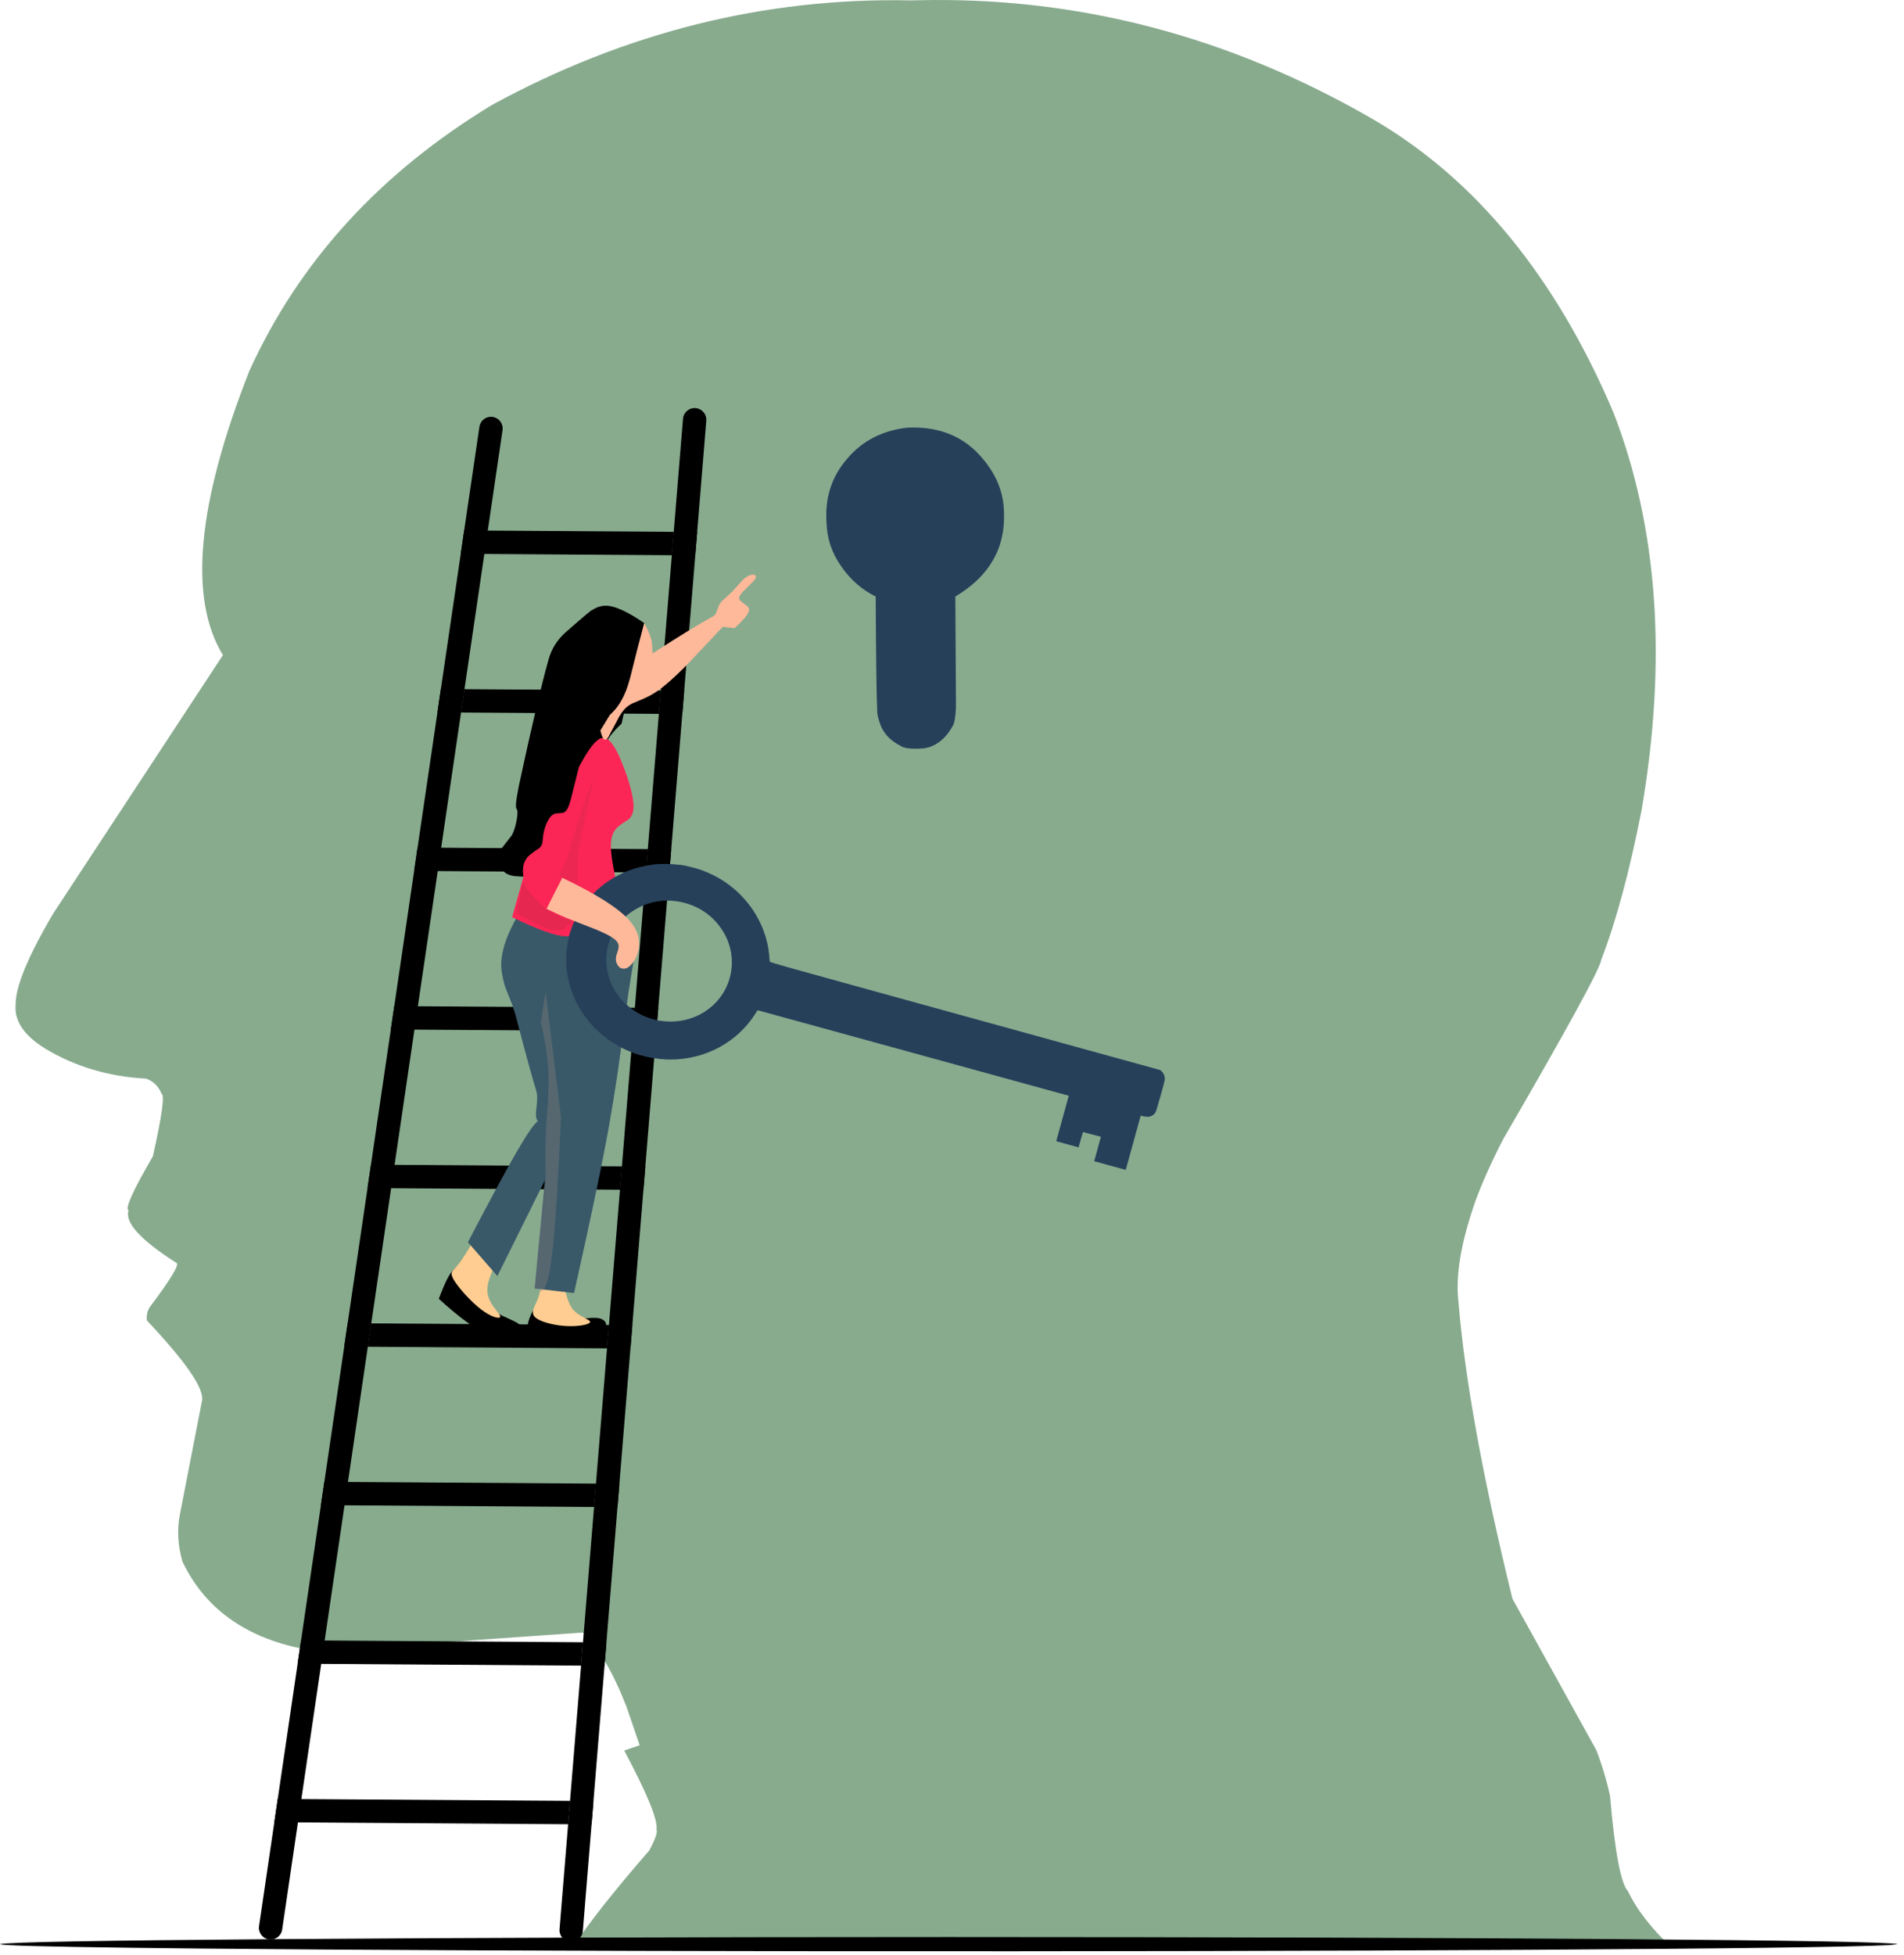 <svg width="301" height="309" viewBox="0 0 301 309" fill="none" xmlns="http://www.w3.org/2000/svg">
<path d="M156.785 61.508L157.217 61.51C163.93 61.753 169.265 64.054 173.224 68.413C177.477 73.274 179.455 78.456 179.158 83.958C178.893 92.937 174.34 99.608 165.499 103.969L163.666 130.401C163.542 132.553 163.222 134.318 162.706 135.696C160.625 139.022 158.07 140.79 155.043 141C151.955 140.998 150.062 140.636 149.362 139.914C147.308 138.707 145.883 137.081 145.087 135.035C144.509 133.219 144.286 131.785 144.417 130.734C144.463 128.005 145.043 118.597 146.158 102.511C142.825 100.552 140.154 97.849 138.145 94.403C136.058 90.953 135.118 87.232 135.324 83.241C135.373 77.149 137.471 72.066 141.619 67.993C145.608 63.94 150.663 61.779 156.785 61.508ZM144.984 0.042L143.931 0.059C120.922 -0.405 98.889 5.094 77.831 16.554C60.069 27.304 47.256 41.347 39.39 58.683C31.159 79.621 29.775 94.569 35.238 103.526L8.442 144.318C4.426 151.118 2.436 155.936 2.472 158.775C2.236 161.314 3.78 163.615 7.102 165.68C11.809 168.541 17.151 170.135 23.127 170.46C24.277 170.893 25.086 171.697 25.555 172.872C26.052 173.098 25.59 176.381 24.17 182.723C20.965 188.242 19.686 191.091 20.334 191.27C19.68 193.17 22.18 195.927 27.833 199.541C28.521 199.629 27.119 201.992 23.628 206.63C23.273 207.236 23.136 207.915 23.217 208.668C29.357 215.184 32.266 219.396 31.945 221.304L28.447 239.281C27.972 241.702 28.102 244.197 28.837 246.766C32.621 254.686 39.676 259.409 50.002 260.936L92.137 257.986C94.627 260.365 96.933 264.287 99.056 269.752L101.125 275.798L98.677 276.63C102.327 283.469 104.028 287.628 103.78 289.108C103.983 289.504 103.608 290.604 102.655 292.409C97.104 298.792 93.057 303.916 90.516 307.781L264.264 307.783C261.013 304.692 258.716 301.727 257.375 298.89C256.24 297.695 255.292 292.677 254.531 283.837C254.019 281.443 253.298 279.023 252.365 276.576L239.099 252.645C234.414 233.558 231.568 217.909 230.562 205.698C230.078 201.589 230.971 196.293 233.242 189.812C234.302 186.922 235.771 183.649 237.649 179.993C247.793 162.528 252.956 153.087 253.14 151.671C255.485 145.596 257.603 137.751 259.496 128.137C263.591 104.327 262.109 83.332 255.051 65.151C245.923 43.702 233.239 28.255 216.998 18.81C194.244 5.676 170.24 -0.58 144.984 0.042Z" fill="#88AB8E"/>
<path d="M217.478 74.836C216.008 95.88 216.338 114.753 218.469 131.456C218.513 131.799 218.534 132.145 218.533 132.491C218.517 136.762 217.887 141.004 216.643 145.215C216.543 145.554 216.421 145.885 216.277 146.207C207.275 166.352 195.39 180.409 180.623 188.374L181.456 187.856C168.058 197.388 153.56 200.485 137.963 197.148L138.284 197.21C126.764 195.237 116.117 187.453 106.345 173.859L106.683 174.297C99.639 165.812 96.153 148.033 96.223 120.961C96.223 120.913 96.224 120.863 96.225 120.815C96.475 108.891 101.077 92.321 110.031 71.102C110.189 70.726 110.376 70.364 110.59 70.017C128.017 41.791 152.418 25.467 183.793 21.042C183.861 21.033 183.929 21.024 183.996 21.017C211.226 17.891 231.625 28.409 245.193 52.569C247.342 56.395 245.982 61.238 242.156 63.386C238.33 65.534 233.488 64.174 231.339 60.349C221.219 42.328 206.042 34.479 185.808 36.802L186.012 36.776C159.559 40.506 138.925 54.368 124.11 78.364L124.67 77.279C116.505 96.629 112.318 111.252 112.11 121.148L112.112 121.002C112.052 144.235 114.317 158.617 118.908 164.148C119.026 164.289 119.139 164.435 119.246 164.585C126.485 174.654 133.725 180.309 140.967 181.549C141.073 181.568 141.181 181.588 141.287 181.611C152.326 183.972 162.646 181.739 172.246 174.909C172.513 174.719 172.791 174.546 173.079 174.39C184.675 168.135 194.239 156.58 201.771 139.724L201.405 140.716C202.22 137.953 202.633 135.192 202.644 132.431L202.708 133.466C200.445 115.727 200.085 95.815 201.628 73.729C201.933 69.352 205.729 66.052 210.106 66.358C214.483 66.663 217.783 70.459 217.478 74.836Z" fill="#88AB8E"/>
<path d="M198.275 34.568C197.714 37.716 197.636 42.089 198.039 47.686L203.013 87.517C203.005 103.387 202.717 111.634 202.15 112.259C201.963 117.289 198.611 125.966 192.095 138.291C189.621 142.871 185.347 148.143 179.272 154.108C165.404 167.615 152.301 169.871 139.963 160.878C123.366 148.007 115.529 131.285 116.454 110.714C116.466 100.082 119.023 88.204 124.126 75.081C131.253 59.012 138.979 47.237 147.302 39.757C158.803 30.59 167.172 26.256 172.41 26.753C179.804 26.331 188.419 29.283 198.255 35.607L198.275 34.568Z" fill="#88AB8E"/>
<path d="M143.338 67.592L143.33 67.593C139.433 68.06 136.306 69.685 133.951 72.468C131.495 75.272 130.398 78.622 130.66 82.518C130.721 85.079 131.502 87.414 133.003 89.52C134.436 91.601 136.248 93.187 138.439 94.278L138.433 94.279C138.493 104.457 138.573 110.41 138.675 112.135C138.644 112.826 138.857 113.738 139.313 114.871L139.317 114.878C139.932 116.165 140.933 117.148 142.319 117.829L142.313 117.829C142.836 118.263 144.078 118.407 146.041 118.26L146.051 118.259C148.004 117.975 149.572 116.71 150.753 114.463L150.763 114.436C151.028 113.526 151.149 112.381 151.125 111L151.027 94.272L151.021 94.273C156.411 91.066 158.977 86.6 158.717 80.873C158.642 77.337 157.129 74.12 154.179 71.219L154.177 71.218C151.436 68.62 147.915 67.406 143.616 67.573L143.612 67.573L143.338 67.592Z" fill="#27405A"/>
<path d="M300.018 307.235L298.648 307.388C292.158 307.696 273.167 307.943 241.675 308.127C209.965 308.312 172.625 308.387 129.654 308.352C88.643 308.303 55.844 308.16 31.256 307.924C23.378 307.847 16.889 307.763 11.789 307.673L5.359 307.534C1.826 307.438 0.04 307.339 0 307.235C1.072 306.915 15.718 306.65 43.937 306.438C72.155 306.226 107.513 306.116 150.009 306.108C192.505 306.116 227.862 306.227 256.081 306.439C284.3 306.65 298.945 306.916 300.018 307.235Z" fill="black"/>
<path d="M106.512 84.049L106.21 87.742L76.57 87.543L72.839 87.518L73.382 83.826L77.112 83.851L106.512 84.049Z" fill="black"/>
<path d="M106.512 84.05L110.217 84.075L110.217 84.076L109.915 87.767L106.21 87.742L106.512 84.05Z" fill="black"/>
<path d="M69.698 108.883L73.428 108.909L72.886 112.6L69.155 112.575L69.698 108.883Z" fill="black"/>
<path d="M104.462 109.117L108.167 109.142L107.865 112.835L104.161 112.811L104.462 109.117Z" fill="black"/>
<path d="M104.462 109.116L104.16 112.81L72.886 112.599L73.428 108.909L104.462 109.116Z" fill="black"/>
<path d="M66.014 133.94L65.743 135.786L65.471 137.63L66.014 133.94Z" fill="black"/>
<path d="M102.413 134.185L102.111 137.878L69.201 137.656L65.471 137.631L66.014 133.94L69.744 133.965L102.413 134.185Z" fill="black"/>
<path d="M102.413 134.185L106.118 134.21L105.816 137.902L102.111 137.878L102.413 134.185Z" fill="black"/>
<path d="M62.322 159.052L62.059 160.842L61.818 162.482L62.322 159.052Z" fill="black"/>
<path d="M100.363 159.252L100.061 162.945L65.518 162.713L61.788 162.688L62.33 158.997L66.061 159.021L100.363 159.252Z" fill="black"/>
<path d="M58.646 184.054L58.375 185.899L58.151 187.417L58.646 184.054Z" fill="black"/>
<path d="M98.313 184.32L98.011 188.013L61.834 187.769L58.103 187.745L58.646 184.054L62.377 184.079L98.313 184.32Z" fill="black"/>
<path d="M54.962 209.11L54.69 210.956L54.488 212.33L54.962 209.11Z" fill="black"/>
<path d="M58.693 209.135L58.15 212.827L54.419 212.802L54.962 209.111L58.693 209.135Z" fill="black"/>
<path d="M51.261 234.282L51.007 236.013L50.826 237.244L51.261 234.282Z" fill="black"/>
<path d="M94.214 234.456L93.912 238.148L54.466 237.883L50.735 237.858L51.278 234.167L55.009 234.193L94.214 234.456Z" fill="black"/>
<path d="M97.919 234.481L97.617 238.173L93.912 238.149L94.214 234.456L97.919 234.481Z" fill="black"/>
<path d="M92.165 259.524L92.147 259.741L91.862 263.216L50.782 262.94L47.051 262.916L47.425 260.371L47.594 259.225L51.324 259.251L92.165 259.524Z" fill="black"/>
<path d="M92.164 259.524L95.869 259.549L95.567 263.241L91.862 263.217L92.164 259.524Z" fill="black"/>
<path d="M90.115 284.591L89.813 288.284L47.098 287.997L43.715 287.976C43.6 287.974 43.487 287.962 43.377 287.941L43.91 284.282L47.64 284.307L90.115 284.591Z" fill="black"/>
<path d="M90.115 284.592L93.82 284.618L93.518 288.309L89.813 288.285L90.115 284.592Z" fill="black"/>
<path d="M43.91 284.282L43.901 284.347L43.372 287.94L43.91 284.282Z" fill="black"/>
<path d="M75.771 67.699L75.79 67.444L40.953 304.389C40.805 305.398 41.503 306.337 42.513 306.486C43.522 306.634 44.461 305.936 44.609 304.926L79.445 67.981C79.458 67.897 79.465 67.811 79.465 67.725C79.472 66.705 78.651 65.872 77.631 65.865C76.61 65.859 75.778 66.68 75.771 67.699Z" fill="black"/>
<path d="M101.824 98.448C101.834 98.455 101.844 98.461 101.854 98.468L101.852 98.482C102.425 99.554 102.779 100.359 102.912 100.895C102.913 100.901 102.915 100.907 102.917 100.913C102.929 101.002 102.938 101.092 102.944 101.181C102.974 101.346 103.01 101.476 103.051 101.573C103.063 101.652 103.072 101.733 103.081 101.813L103.158 103.198C103.141 103.22 103.124 103.243 103.107 103.266C103.105 103.551 103.117 103.831 103.145 104.107C103.163 104.348 103.235 104.766 103.361 105.361C103.38 105.479 103.38 105.57 103.363 105.634C103.354 105.687 103.312 105.744 103.238 105.805C102.884 105.994 102.693 106.111 102.667 106.158C102.577 106.242 102.51 106.344 102.466 106.465C102.429 106.561 102.406 106.698 102.395 106.876C102.408 107.864 102.394 108.422 102.354 108.55C102.304 108.919 102.194 109.225 102.024 109.468C101.872 109.687 101.645 109.899 101.344 110.104L99.558 111.14C99.362 111.298 99.24 111.465 99.191 111.642C99.138 111.683 99.087 111.726 99.036 111.769C98.955 111.839 98.874 111.917 98.791 112.004L98.258 114.363C97.312 115.24 96.594 116.069 96.103 116.851C96.373 117.044 96.652 117.353 96.941 117.778C96.049 117.67 95.284 117.373 94.647 116.886C94.011 116.373 93.803 115.751 94.022 115.022C94.15 114.564 94.423 114.038 94.844 113.442C95.16 112.973 95.825 112.162 96.84 111.008L101.824 98.448Z" fill="#962C07" fill-opacity="0.051"/>
<path d="M104.068 159.277L103.766 162.97L100.062 162.946L100.363 159.252L104.068 159.277Z" fill="black"/>
<path d="M102.019 184.345L101.717 188.038L98.012 188.013L98.314 184.32L102.019 184.345Z" fill="black"/>
<path d="M99.968 209.412L99.667 213.106L95.962 213.081L96.263 209.388L99.968 209.412Z" fill="black"/>
<path d="M96.264 209.388L95.962 213.08L58.15 212.826L58.692 209.135L96.264 209.388Z" fill="black"/>
<path d="M107.97 66.441L107.97 66.442L107.973 66.185L88.456 304.879C88.373 305.896 89.13 306.787 90.147 306.871C91.164 306.954 92.055 306.196 92.138 305.179V305.18L111.655 66.485C111.662 66.4 111.663 66.315 111.658 66.229C111.599 65.21 110.726 64.431 109.707 64.49C108.689 64.549 107.911 65.422 107.97 66.441Z" fill="black"/>
<path d="M72.222 200.137L76.862 206.099C77.459 206.685 78.037 207.145 78.597 207.479C78.77 207.625 79.682 208.07 81.334 208.816C81.66 208.984 81.911 209.137 82.086 209.276C82.563 209.634 82.613 209.989 82.234 210.341C81.68 210.799 80.854 211.064 79.758 211.137C78.74 211.189 77.745 211.021 76.773 210.633C75.151 210.057 72.683 208.263 69.369 205.249C69.993 203.606 70.486 202.468 70.845 201.833C71.186 201.205 71.646 200.64 72.222 200.137Z" fill="black"/>
<path d="M84.382 206.859L88.919 208.25L91.021 208.566C92.161 208.386 92.965 208.287 93.431 208.267C94.023 208.235 94.491 208.264 94.835 208.353C95.68 208.622 95.978 209.08 95.729 209.726C95.428 210.432 94.088 210.952 91.709 211.288C90.249 211.493 88.726 211.612 87.141 211.646C86.005 211.67 84.984 211.589 84.075 211.402C83.612 210.575 83.406 209.883 83.459 209.327C83.475 208.809 83.783 207.986 84.382 206.859Z" fill="black"/>
<path d="M89.181 203.212C89.541 204.946 89.969 206.131 90.465 206.769C90.679 207.068 90.946 207.335 91.265 207.57C91.437 207.698 91.629 207.824 91.841 207.947L93.02 208.596C93.191 208.706 93.281 208.798 93.29 208.873C93.314 209.036 93.067 209.187 92.55 209.327C92.024 209.462 91.381 209.543 90.619 209.568C89.155 209.606 87.714 209.416 86.297 208.998C85.037 208.607 84.358 208.142 84.262 207.604C84.218 207.4 84.234 207.175 84.308 206.927C84.317 206.823 84.524 206.355 84.928 205.521C84.997 205.36 85.061 205.188 85.122 205.007C85.287 204.516 85.416 203.955 85.509 203.325L89.178 203.212" fill="#FFCD91"/>
<path d="M74.738 196.32L79.27 197.998C77.754 200.716 77.013 202.65 77.046 203.802C77.032 204.373 77.156 204.934 77.417 205.487C77.547 205.77 77.717 206.065 77.926 206.372L78.975 207.77C79.081 207.94 79.109 208.064 79.058 208.14C78.88 208.329 78.417 208.258 77.67 207.926C76.975 207.6 76.262 207.127 75.533 206.505C74.676 205.775 73.832 204.924 73.001 203.952C72.178 202.978 71.672 202.24 71.484 201.738C71.356 201.4 71.369 201.113 71.524 200.877L71.712 200.628C72.096 200.226 72.325 199.976 72.401 199.876C72.565 199.676 72.738 199.448 72.92 199.19C73.311 198.645 73.915 197.692 74.732 196.331" fill="#FFCD91"/>
<path d="M95.869 95.721C97.216 95.747 99.212 96.663 101.854 98.468L98.258 114.363C96.858 115.66 95.957 116.854 95.554 117.945C95.358 118.418 95.196 118.988 95.069 119.658C94.607 123.231 94.278 125.224 94.083 125.635C93.769 126.767 93.163 127.992 92.266 129.308L87.635 135.856C87.042 136.659 86.552 137.231 86.165 137.57C85.512 138.38 84.104 138.688 81.941 138.494C79.761 138.445 78.763 137.359 78.947 135.237C79.004 134.812 79.134 134.406 79.337 134.018L80.877 132.046C81.107 131.676 81.318 131.125 81.508 130.394C81.692 129.643 81.791 128.997 81.805 128.454C81.807 128.25 81.795 128.114 81.768 128.043C81.642 127.823 81.577 127.65 81.574 127.525C81.556 127.415 81.56 127.198 81.585 126.874C81.644 126.248 81.797 125.325 82.043 124.102C84.077 114.666 85.641 108.022 86.737 104.168C87.222 102.466 88.155 101.016 89.537 99.818C92.312 97.388 93.653 96.263 93.561 96.443C94.313 95.942 95.082 95.701 95.867 95.721" fill="black"/>
<path d="M81.921 144.597L89.994 146.966L93.627 145.743L97.162 146.894L97.771 145.852L98.804 148.727C99.016 146.884 99.239 146.607 99.482 147.896C99.653 148.803 99.734 149.558 99.68 150.16C99.638 150.629 99.334 150.161 98.801 148.759C98.719 149.953 98.748 150.788 98.923 151.249C99.013 151.486 99.156 151.592 99.316 151.579L100.239 151.32L99.303 157.2C98.358 164.474 97.761 168.807 97.547 170.2C97.146 172.812 96.753 175.26 96.351 177.537C95.361 183.144 93.502 192.082 90.752 204.344L84.527 203.62L86.143 186.51L78.632 201.654L73.973 196.305C81.153 182.55 83.778 178.17 85.01 177.175C84.254 176.259 85.316 173.978 84.739 172.253C84.488 171.5 83.363 167.578 81.509 160.435L80.966 158.754L79.862 155.962C79.622 155.209 79.491 154.524 79.373 153.922C78.888 151.47 79.693 148.39 81.883 144.663L81.921 144.597Z" fill="#395969"/>
<path d="M82.83 138.28L89.88 138.578C88.798 140.047 88.153 141.095 87.945 141.721C87.654 142.488 87.676 143.113 88.013 143.597C88.33 144.073 89.041 144.508 90.145 144.9C91.052 145.236 92.7 145.637 95.09 146.103C93.84 146.881 92.813 147.393 92.008 147.641C91.13 147.924 90.237 148.029 89.329 147.955C87.746 147.892 84.957 146.888 80.963 144.941L82.829 138.286" fill="#FC2656"/>
<path d="M95.405 116.613C96.164 116.57 97.01 117.576 97.942 119.628C99.226 122.629 99.96 125.077 100.144 126.971C100.209 127.802 100.091 128.478 99.788 128.998C99.692 129.168 99.543 129.338 99.341 129.509C98.183 130.242 97.529 130.735 97.378 130.99C97.005 131.421 96.76 131.983 96.645 132.674C96.531 133.302 96.548 134.177 96.694 135.297C96.705 135.623 97.042 137.528 97.704 141.012C97.826 141.756 97.899 142.335 97.922 142.751C97.999 143.844 97.801 144.385 97.328 144.373C96.997 144.372 96.511 144.155 95.87 143.722L92.422 141.122L91.129 140.236C90.401 139.784 89.781 139.497 89.269 139.376C88.651 139.217 88.027 139.235 87.397 139.431C87.034 139.479 86.15 140.002 84.746 140.998C84.454 141.142 84.204 141.167 83.996 141.071C83.297 140.69 82.86 139.695 82.685 138.087C82.614 137.13 82.772 136.364 83.159 135.788C83.326 135.41 84.036 134.815 85.287 134.004C85.439 133.862 85.553 133.708 85.628 133.54C85.679 133.437 85.722 133.289 85.758 133.097C85.835 132.152 85.943 131.469 86.083 131.047C86.282 130.356 86.541 129.773 86.859 129.299C87.095 128.953 87.348 128.731 87.616 128.635C87.706 128.563 88.123 128.509 88.867 128.472C88.983 128.454 89.097 128.416 89.208 128.357C89.402 128.251 89.577 128.046 89.735 127.742C89.899 127.431 90.068 126.954 90.242 126.31L91.531 121.18C91.889 120.524 92.175 120.016 92.39 119.654C93.63 117.561 94.624 116.547 95.372 116.613" fill="#FC2656"/>
<path d="M93.927 122.725L91.381 134.646L91.304 139.876L88.316 138.449C88.872 137.404 89.304 136.441 89.613 135.558C89.734 135.221 89.866 134.819 90.009 134.352L91.105 130.613C91.319 129.902 91.528 129.243 91.733 128.636C92.174 127.309 92.903 125.346 93.919 122.745" fill="#5B3B30" fill-opacity="0.094"/>
<path d="M82.647 139.389C83.835 141.195 84.956 142.508 86.009 143.326C86.528 143.731 87.126 144.097 87.8 144.422C88.32 144.683 89.204 145.033 90.454 145.474C89.987 146.153 89.563 146.593 89.184 146.794C88.75 147.038 88.252 147.121 87.69 147.043C86.702 146.958 84.673 146.052 81.602 144.323L82.647 139.391" fill="#5B3B30" fill-opacity="0.133"/>
<path d="M86.25 156.738L88.677 176.562C88.117 189.086 87.562 196.939 87.013 200.123C86.629 202.68 86.106 203.989 85.444 204.051C85.422 204.057 85.399 204.062 85.376 204.064C85.4 203.954 85.422 203.841 85.443 203.726L84.596 203.627L84.595 203.628C84.575 203.607 84.554 203.584 84.532 203.561L86.143 186.51L86.029 192.915C86.129 189.052 86.206 186.63 86.259 185.65C86.177 181.818 86.244 178.739 86.46 176.413C86.473 176.28 86.484 176.15 86.496 176.021C86.509 175.867 86.522 175.716 86.534 175.567C86.753 172.867 86.783 170.469 86.625 168.374C86.511 166.535 86.139 164.237 85.506 161.481L86.248 156.756L86.25 156.738Z" fill="#887F7C" fill-opacity="0.388"/>
<path d="M119.053 90.807C119.502 90.842 119.612 91.07 119.382 91.489C119.288 91.639 119.152 91.805 118.975 91.987L117.35 93.61C117.071 93.926 116.908 94.196 116.861 94.422C116.824 94.592 116.878 94.766 117.024 94.942L118.146 95.805C118.274 95.915 118.36 96.055 118.404 96.226C118.482 96.592 118.187 97.144 117.518 97.88C117.241 98.191 116.786 98.65 116.154 99.257C115.283 99.185 114.705 99.12 114.419 99.063C114.326 99.058 114.242 99.089 114.166 99.158L108.671 104.988C107.386 106.288 106.257 107.347 105.282 108.163C104.477 108.838 103.733 109.368 103.049 109.755C102.67 110.009 101.628 110.486 99.923 111.184C99.604 111.339 99.308 111.534 99.036 111.769C98.684 112.073 98.312 112.545 97.921 113.186L96.176 116.479C96.007 116.751 95.838 116.892 95.668 116.902C95.414 116.924 95.161 116.436 94.907 115.441L96.415 112.974C97.023 112.422 97.518 111.845 97.898 111.244C98.283 110.648 98.618 109.998 98.905 109.293C99.137 108.739 99.377 108.003 99.626 107.085C100.522 103.445 101.262 100.573 101.844 98.468C102.422 99.547 102.778 100.356 102.912 100.894C102.993 101.197 103.049 101.503 103.081 101.813L103.162 103.267C107.558 100.405 110.769 98.442 112.794 97.378C112.953 97.26 113.084 97.111 113.185 96.933L113.668 95.636C113.764 95.428 113.91 95.223 114.103 95.021L115.743 93.519C116.956 92.135 117.612 91.429 117.709 91.4C118.133 91.024 118.578 90.826 119.044 90.807" fill="#FEB99A"/>
<path d="M90.388 146.574C91.873 142.508 95.143 139.215 99.284 137.62C100.573 137.124 101.511 136.888 103.288 136.62C104.261 136.466 106.101 136.493 107.604 136.678C108.303 136.763 109.846 137.138 110.657 137.418C114.157 138.64 116.944 140.761 119.002 143.762C120.442 145.863 121.409 148.535 121.603 150.95C121.641 151.411 121.675 151.858 121.682 151.938C121.698 152.086 121.758 152.103 152.563 160.59L183.426 169.101L183.672 169.326C183.954 169.597 184.143 170.057 184.146 170.487C184.149 170.71 183.946 171.499 183.44 173.286C182.756 175.689 182.724 175.78 182.512 176.001C182.078 176.46 181.601 176.58 180.857 176.424L180.329 176.315L179.15 180.592L177.969 184.877L175.474 184.191L172.979 183.503L173.511 181.573L174.042 179.644L172.622 179.266L171.206 178.897L170.851 180.11L170.503 181.317L168.741 180.831L166.978 180.346L167.967 176.753L168.957 173.16L144.363 166.398L119.766 159.644L119.415 160.189C116.575 164.705 111.513 167.434 106 167.44C103.889 167.438 101.552 166.98 99.614 166.195C94.561 164.138 90.883 159.796 89.8 154.629C89.405 152.738 89.404 150.769 89.788 148.749C89.969 147.782 90.027 147.569 90.388 146.574ZM95.851 151.014C95.663 154.37 97.216 157.567 99.995 159.535C104.028 162.386 109.584 161.991 112.976 158.617C116.099 155.518 116.595 150.68 114.172 146.977C112.778 144.84 110.799 143.399 108.332 142.712C105.677 141.981 103.002 142.282 100.691 143.577C99.666 144.155 99.068 144.612 98.388 145.341C97.585 146.201 97.09 146.931 96.612 147.966C96.311 148.614 95.893 150.288 95.851 151.014Z" fill="#27405A"/>
<path d="M88.886 138.722C94.141 141.215 97.651 143.427 99.415 145.36C101.128 147.262 101.488 149.285 100.497 151.428C99.715 152.816 98.916 153.329 98.1 152.97C97.743 152.756 97.509 152.41 97.399 151.931C97.353 151.711 97.347 151.492 97.384 151.272C97.368 151.23 97.491 150.803 97.752 149.99C97.796 149.799 97.811 149.626 97.798 149.469C97.771 149.087 97.552 148.734 97.141 148.409C96.729 148.075 96.037 147.691 95.065 147.257C95.103 147.236 93.255 146.499 89.521 145.046C88.627 144.673 87.587 144.197 86.4 143.618L88.878 138.738" fill="#FEB99A"/>
</svg>
